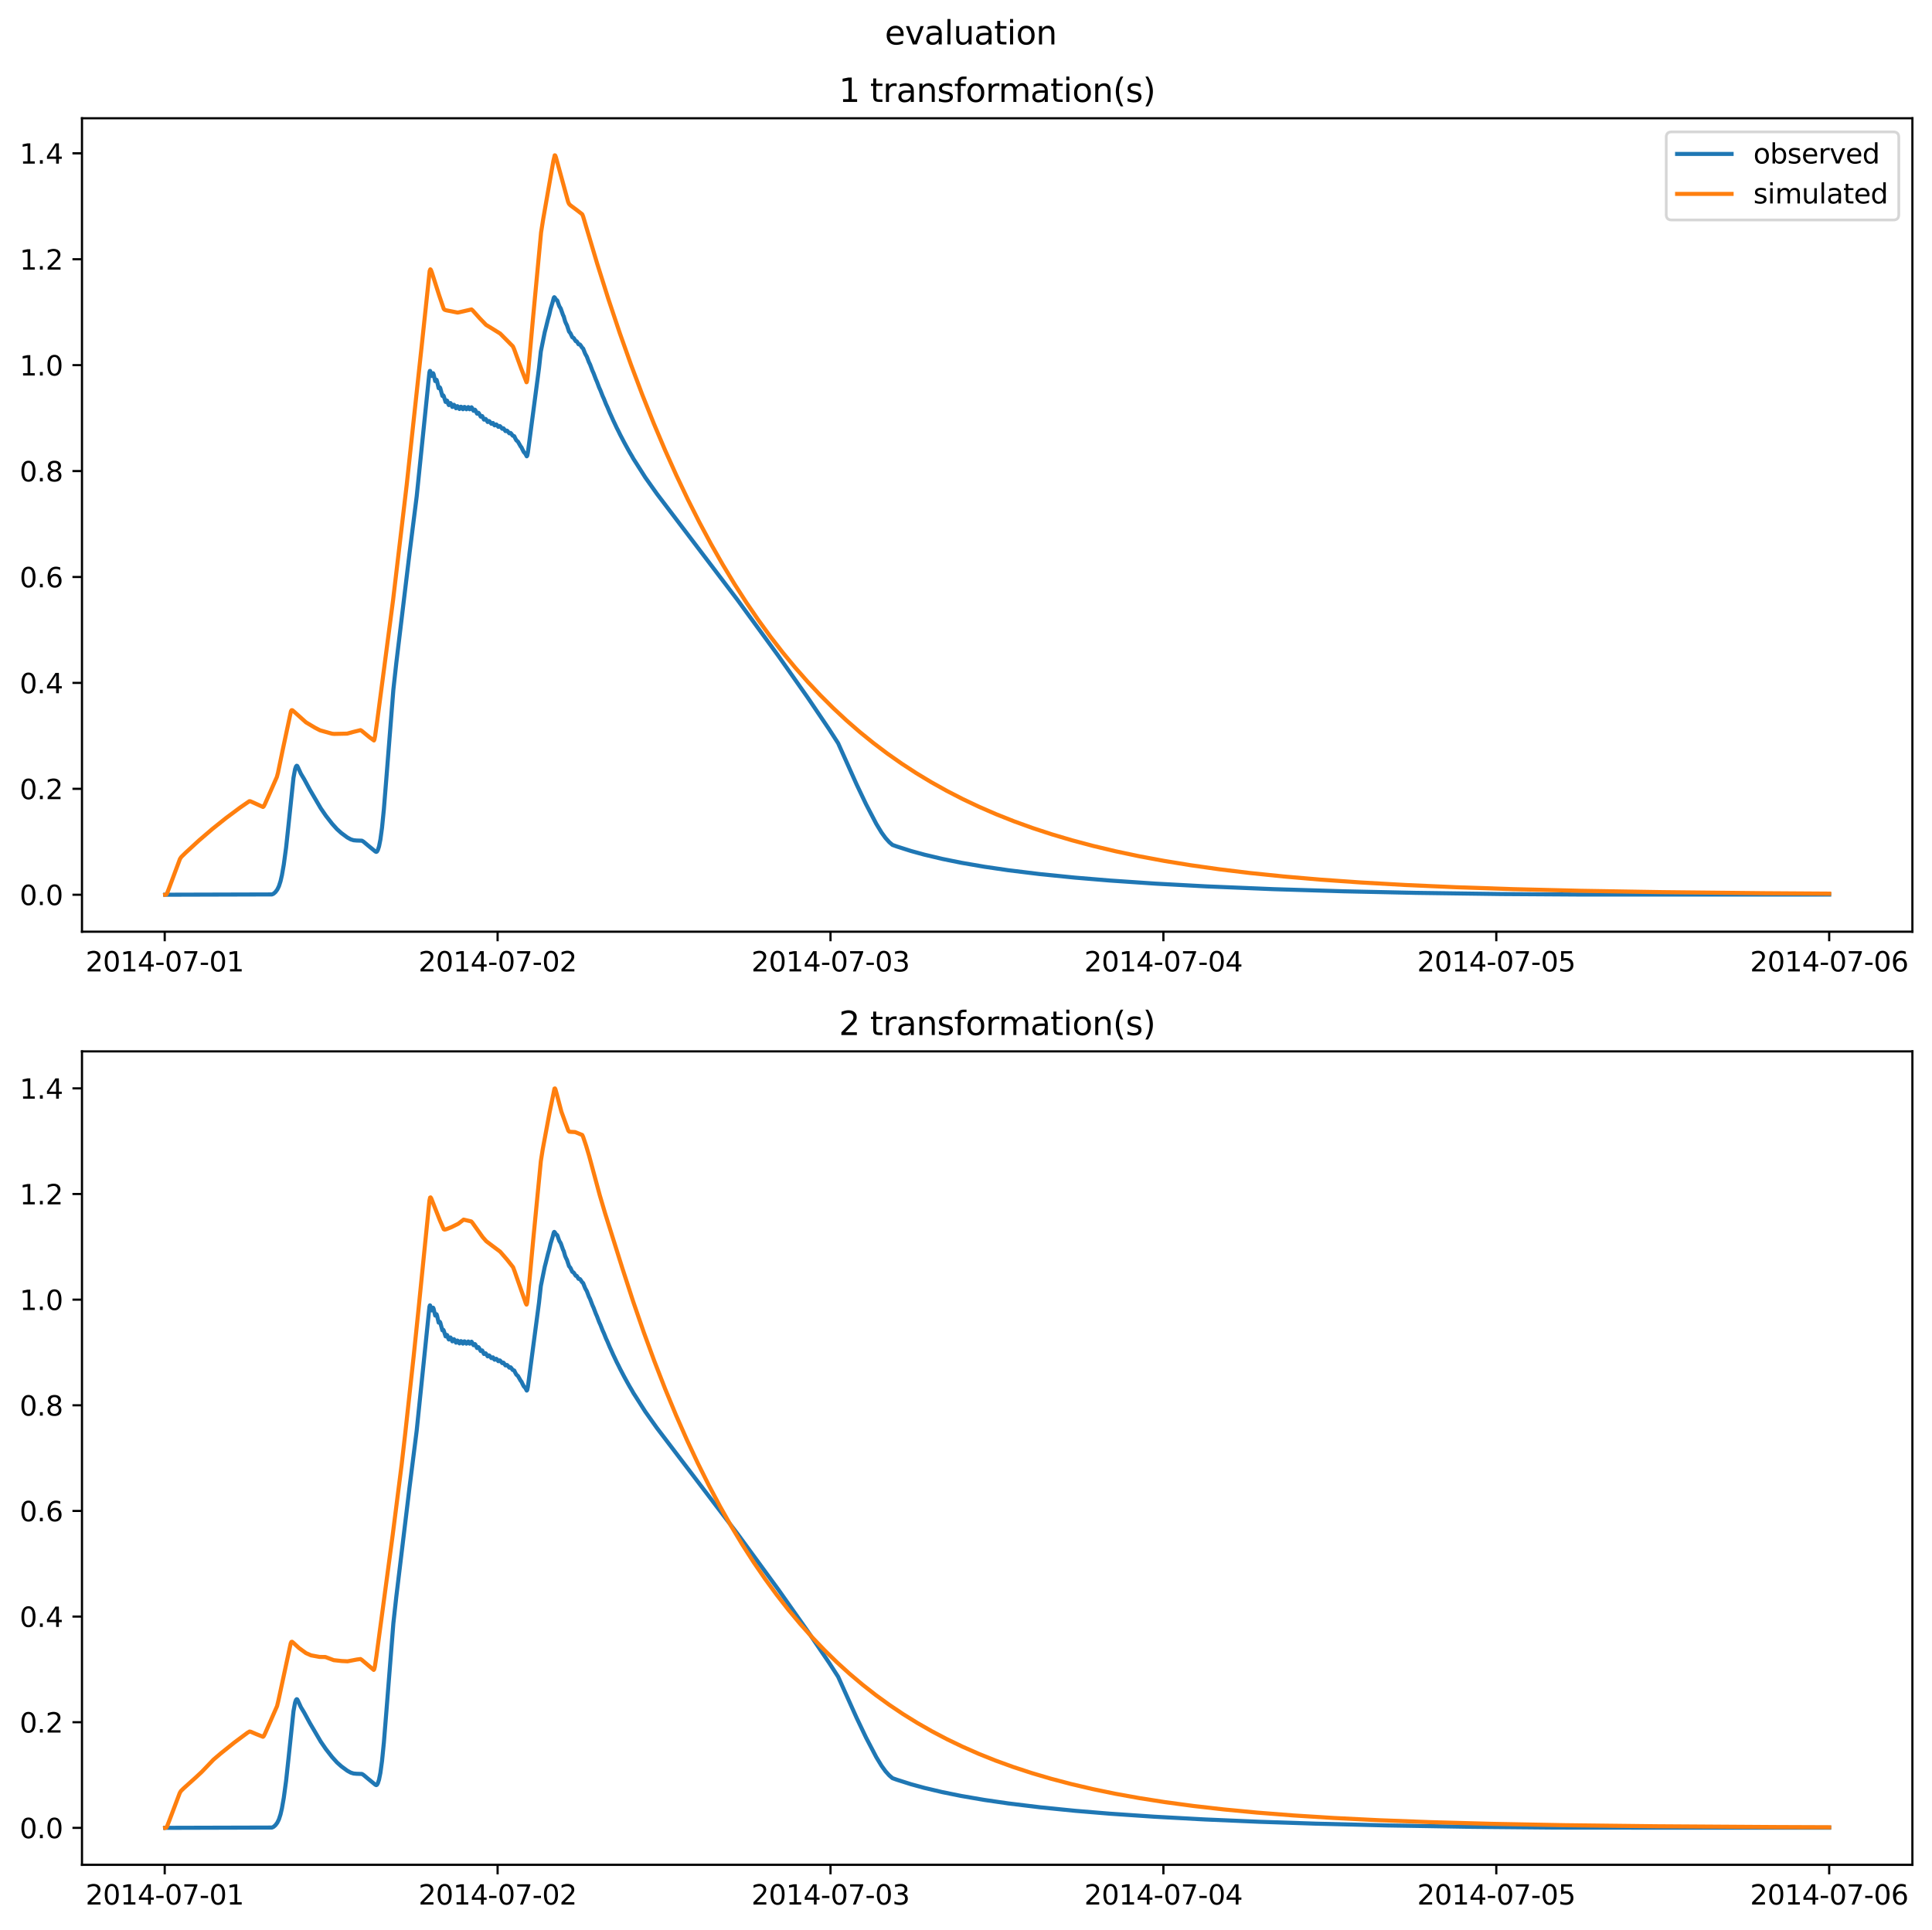 <?xml version="1.0" encoding="utf-8" standalone="no"?>
<!DOCTYPE svg PUBLIC "-//W3C//DTD SVG 1.1//EN"
  "http://www.w3.org/Graphics/SVG/1.1/DTD/svg11.dtd">
<svg xmlns:xlink="http://www.w3.org/1999/xlink" width="709.427pt" height="708.798pt" viewBox="0 0 709.427 708.798" xmlns="http://www.w3.org/2000/svg" version="1.1">
 <defs>
  <style type="text/css">*{stroke-linejoin: round; stroke-linecap: butt}</style>
 </defs>
 <g id="figure_1">
  <g id="patch_1">
   <path d="M 0 708.798 
L 709.427 708.798 
L 709.427 0 
L 0 0 
z
" style="fill: #ffffff"/>
  </g>
  <g id="axes_1">
   <g id="patch_2">
    <path d="M 30.103 342.2 
L 702.227 342.2 
L 702.227 43.44 
L 30.103 43.44 
z
" style="fill: #ffffff"/>
   </g>
   <g id="matplotlib.axis_1">
    <g id="xtick_1">
     <g id="line2d_1">
      <defs>
       <path id="m9b5d224976" d="M 0 0 
L 0 3.5 
" style="stroke: #000000; stroke-width: 0.8"/>
      </defs>
      <g>
       <use xlink:href="#m9b5d224976" x="60.484" y="342.2" style="stroke: #000000; stroke-width: 0.8"/>
      </g>
     </g>
     <g id="text_1">
      <!-- 2014-07-01 -->
      <g transform="translate(31.427 356.798) scale(0.1 -0.1)">
       <defs>
        <path id="DejaVuSans-32" d="M 1228 531 
L 3431 531 
L 3431 0 
L 469 0 
L 469 531 
Q 828 903 1448 1529 
Q 2069 2156 2228 2338 
Q 2531 2678 2651 2914 
Q 2772 3150 2772 3378 
Q 2772 3750 2511 3984 
Q 2250 4219 1831 4219 
Q 1534 4219 1204 4116 
Q 875 4013 500 3803 
L 500 4441 
Q 881 4594 1212 4672 
Q 1544 4750 1819 4750 
Q 2544 4750 2975 4387 
Q 3406 4025 3406 3419 
Q 3406 3131 3298 2873 
Q 3191 2616 2906 2266 
Q 2828 2175 2409 1742 
Q 1991 1309 1228 531 
z
" transform="scale(0.016)"/>
        <path id="DejaVuSans-30" d="M 2034 4250 
Q 1547 4250 1301 3770 
Q 1056 3291 1056 2328 
Q 1056 1369 1301 889 
Q 1547 409 2034 409 
Q 2525 409 2770 889 
Q 3016 1369 3016 2328 
Q 3016 3291 2770 3770 
Q 2525 4250 2034 4250 
z
M 2034 4750 
Q 2819 4750 3233 4129 
Q 3647 3509 3647 2328 
Q 3647 1150 3233 529 
Q 2819 -91 2034 -91 
Q 1250 -91 836 529 
Q 422 1150 422 2328 
Q 422 3509 836 4129 
Q 1250 4750 2034 4750 
z
" transform="scale(0.016)"/>
        <path id="DejaVuSans-31" d="M 794 531 
L 1825 531 
L 1825 4091 
L 703 3866 
L 703 4441 
L 1819 4666 
L 2450 4666 
L 2450 531 
L 3481 531 
L 3481 0 
L 794 0 
L 794 531 
z
" transform="scale(0.016)"/>
        <path id="DejaVuSans-34" d="M 2419 4116 
L 825 1625 
L 2419 1625 
L 2419 4116 
z
M 2253 4666 
L 3047 4666 
L 3047 1625 
L 3713 1625 
L 3713 1100 
L 3047 1100 
L 3047 0 
L 2419 0 
L 2419 1100 
L 313 1100 
L 313 1709 
L 2253 4666 
z
" transform="scale(0.016)"/>
        <path id="DejaVuSans-2d" d="M 313 2009 
L 1997 2009 
L 1997 1497 
L 313 1497 
L 313 2009 
z
" transform="scale(0.016)"/>
        <path id="DejaVuSans-37" d="M 525 4666 
L 3525 4666 
L 3525 4397 
L 1831 0 
L 1172 0 
L 2766 4134 
L 525 4134 
L 525 4666 
z
" transform="scale(0.016)"/>
       </defs>
       <use xlink:href="#DejaVuSans-32"/>
       <use xlink:href="#DejaVuSans-30" x="63.623"/>
       <use xlink:href="#DejaVuSans-31" x="127.246"/>
       <use xlink:href="#DejaVuSans-34" x="190.869"/>
       <use xlink:href="#DejaVuSans-2d" x="254.492"/>
       <use xlink:href="#DejaVuSans-30" x="290.576"/>
       <use xlink:href="#DejaVuSans-37" x="354.199"/>
       <use xlink:href="#DejaVuSans-2d" x="417.822"/>
       <use xlink:href="#DejaVuSans-30" x="453.906"/>
       <use xlink:href="#DejaVuSans-31" x="517.529"/>
      </g>
     </g>
    </g>
    <g id="xtick_2">
     <g id="line2d_2">
      <g>
       <use xlink:href="#m9b5d224976" x="182.723" y="342.2" style="stroke: #000000; stroke-width: 0.8"/>
      </g>
     </g>
     <g id="text_2">
      <!-- 2014-07-02 -->
      <g transform="translate(153.665 356.798) scale(0.1 -0.1)">
       <use xlink:href="#DejaVuSans-32"/>
       <use xlink:href="#DejaVuSans-30" x="63.623"/>
       <use xlink:href="#DejaVuSans-31" x="127.246"/>
       <use xlink:href="#DejaVuSans-34" x="190.869"/>
       <use xlink:href="#DejaVuSans-2d" x="254.492"/>
       <use xlink:href="#DejaVuSans-30" x="290.576"/>
       <use xlink:href="#DejaVuSans-37" x="354.199"/>
       <use xlink:href="#DejaVuSans-2d" x="417.822"/>
       <use xlink:href="#DejaVuSans-30" x="453.906"/>
       <use xlink:href="#DejaVuSans-32" x="517.529"/>
      </g>
     </g>
    </g>
    <g id="xtick_3">
     <g id="line2d_3">
      <g>
       <use xlink:href="#m9b5d224976" x="304.961" y="342.2" style="stroke: #000000; stroke-width: 0.8"/>
      </g>
     </g>
     <g id="text_3">
      <!-- 2014-07-03 -->
      <g transform="translate(275.903 356.798) scale(0.1 -0.1)">
       <defs>
        <path id="DejaVuSans-33" d="M 2597 2516 
Q 3050 2419 3304 2112 
Q 3559 1806 3559 1356 
Q 3559 666 3084 287 
Q 2609 -91 1734 -91 
Q 1441 -91 1130 -33 
Q 819 25 488 141 
L 488 750 
Q 750 597 1062 519 
Q 1375 441 1716 441 
Q 2309 441 2620 675 
Q 2931 909 2931 1356 
Q 2931 1769 2642 2001 
Q 2353 2234 1838 2234 
L 1294 2234 
L 1294 2753 
L 1863 2753 
Q 2328 2753 2575 2939 
Q 2822 3125 2822 3475 
Q 2822 3834 2567 4026 
Q 2313 4219 1838 4219 
Q 1578 4219 1281 4162 
Q 984 4106 628 3988 
L 628 4550 
Q 988 4650 1302 4700 
Q 1616 4750 1894 4750 
Q 2613 4750 3031 4423 
Q 3450 4097 3450 3541 
Q 3450 3153 3228 2886 
Q 3006 2619 2597 2516 
z
" transform="scale(0.016)"/>
       </defs>
       <use xlink:href="#DejaVuSans-32"/>
       <use xlink:href="#DejaVuSans-30" x="63.623"/>
       <use xlink:href="#DejaVuSans-31" x="127.246"/>
       <use xlink:href="#DejaVuSans-34" x="190.869"/>
       <use xlink:href="#DejaVuSans-2d" x="254.492"/>
       <use xlink:href="#DejaVuSans-30" x="290.576"/>
       <use xlink:href="#DejaVuSans-37" x="354.199"/>
       <use xlink:href="#DejaVuSans-2d" x="417.822"/>
       <use xlink:href="#DejaVuSans-30" x="453.906"/>
       <use xlink:href="#DejaVuSans-33" x="517.529"/>
      </g>
     </g>
    </g>
    <g id="xtick_4">
     <g id="line2d_4">
      <g>
       <use xlink:href="#m9b5d224976" x="427.199" y="342.2" style="stroke: #000000; stroke-width: 0.8"/>
      </g>
     </g>
     <g id="text_4">
      <!-- 2014-07-04 -->
      <g transform="translate(398.141 356.798) scale(0.1 -0.1)">
       <use xlink:href="#DejaVuSans-32"/>
       <use xlink:href="#DejaVuSans-30" x="63.623"/>
       <use xlink:href="#DejaVuSans-31" x="127.246"/>
       <use xlink:href="#DejaVuSans-34" x="190.869"/>
       <use xlink:href="#DejaVuSans-2d" x="254.492"/>
       <use xlink:href="#DejaVuSans-30" x="290.576"/>
       <use xlink:href="#DejaVuSans-37" x="354.199"/>
       <use xlink:href="#DejaVuSans-2d" x="417.822"/>
       <use xlink:href="#DejaVuSans-30" x="453.906"/>
       <use xlink:href="#DejaVuSans-34" x="517.529"/>
      </g>
     </g>
    </g>
    <g id="xtick_5">
     <g id="line2d_5">
      <g>
       <use xlink:href="#m9b5d224976" x="549.437" y="342.2" style="stroke: #000000; stroke-width: 0.8"/>
      </g>
     </g>
     <g id="text_5">
      <!-- 2014-07-05 -->
      <g transform="translate(520.38 356.798) scale(0.1 -0.1)">
       <defs>
        <path id="DejaVuSans-35" d="M 691 4666 
L 3169 4666 
L 3169 4134 
L 1269 4134 
L 1269 2991 
Q 1406 3038 1543 3061 
Q 1681 3084 1819 3084 
Q 2600 3084 3056 2656 
Q 3513 2228 3513 1497 
Q 3513 744 3044 326 
Q 2575 -91 1722 -91 
Q 1428 -91 1123 -41 
Q 819 9 494 109 
L 494 744 
Q 775 591 1075 516 
Q 1375 441 1709 441 
Q 2250 441 2565 725 
Q 2881 1009 2881 1497 
Q 2881 1984 2565 2268 
Q 2250 2553 1709 2553 
Q 1456 2553 1204 2497 
Q 953 2441 691 2322 
L 691 4666 
z
" transform="scale(0.016)"/>
       </defs>
       <use xlink:href="#DejaVuSans-32"/>
       <use xlink:href="#DejaVuSans-30" x="63.623"/>
       <use xlink:href="#DejaVuSans-31" x="127.246"/>
       <use xlink:href="#DejaVuSans-34" x="190.869"/>
       <use xlink:href="#DejaVuSans-2d" x="254.492"/>
       <use xlink:href="#DejaVuSans-30" x="290.576"/>
       <use xlink:href="#DejaVuSans-37" x="354.199"/>
       <use xlink:href="#DejaVuSans-2d" x="417.822"/>
       <use xlink:href="#DejaVuSans-30" x="453.906"/>
       <use xlink:href="#DejaVuSans-35" x="517.529"/>
      </g>
     </g>
    </g>
    <g id="xtick_6">
     <g id="line2d_6">
      <g>
       <use xlink:href="#m9b5d224976" x="671.676" y="342.2" style="stroke: #000000; stroke-width: 0.8"/>
      </g>
     </g>
     <g id="text_6">
      <!-- 2014-07-06 -->
      <g transform="translate(642.618 356.798) scale(0.1 -0.1)">
       <defs>
        <path id="DejaVuSans-36" d="M 2113 2584 
Q 1688 2584 1439 2293 
Q 1191 2003 1191 1497 
Q 1191 994 1439 701 
Q 1688 409 2113 409 
Q 2538 409 2786 701 
Q 3034 994 3034 1497 
Q 3034 2003 2786 2293 
Q 2538 2584 2113 2584 
z
M 3366 4563 
L 3366 3988 
Q 3128 4100 2886 4159 
Q 2644 4219 2406 4219 
Q 1781 4219 1451 3797 
Q 1122 3375 1075 2522 
Q 1259 2794 1537 2939 
Q 1816 3084 2150 3084 
Q 2853 3084 3261 2657 
Q 3669 2231 3669 1497 
Q 3669 778 3244 343 
Q 2819 -91 2113 -91 
Q 1303 -91 875 529 
Q 447 1150 447 2328 
Q 447 3434 972 4092 
Q 1497 4750 2381 4750 
Q 2619 4750 2861 4703 
Q 3103 4656 3366 4563 
z
" transform="scale(0.016)"/>
       </defs>
       <use xlink:href="#DejaVuSans-32"/>
       <use xlink:href="#DejaVuSans-30" x="63.623"/>
       <use xlink:href="#DejaVuSans-31" x="127.246"/>
       <use xlink:href="#DejaVuSans-34" x="190.869"/>
       <use xlink:href="#DejaVuSans-2d" x="254.492"/>
       <use xlink:href="#DejaVuSans-30" x="290.576"/>
       <use xlink:href="#DejaVuSans-37" x="354.199"/>
       <use xlink:href="#DejaVuSans-2d" x="417.822"/>
       <use xlink:href="#DejaVuSans-30" x="453.906"/>
       <use xlink:href="#DejaVuSans-36" x="517.529"/>
      </g>
     </g>
    </g>
   </g>
   <g id="matplotlib.axis_2">
    <g id="ytick_1">
     <g id="line2d_7">
      <defs>
       <path id="m5b58b77d1a" d="M 0 0 
L -3.5 0 
" style="stroke: #000000; stroke-width: 0.8"/>
      </defs>
      <g>
       <use xlink:href="#m5b58b77d1a" x="30.103" y="328.62" style="stroke: #000000; stroke-width: 0.8"/>
      </g>
     </g>
     <g id="text_7">
      <!-- 0.0 -->
      <g transform="translate(7.2 332.419) scale(0.1 -0.1)">
       <defs>
        <path id="DejaVuSans-2e" d="M 684 794 
L 1344 794 
L 1344 0 
L 684 0 
L 684 794 
z
" transform="scale(0.016)"/>
       </defs>
       <use xlink:href="#DejaVuSans-30"/>
       <use xlink:href="#DejaVuSans-2e" x="63.623"/>
       <use xlink:href="#DejaVuSans-30" x="95.41"/>
      </g>
     </g>
    </g>
    <g id="ytick_2">
     <g id="line2d_8">
      <g>
       <use xlink:href="#m5b58b77d1a" x="30.103" y="289.719" style="stroke: #000000; stroke-width: 0.8"/>
      </g>
     </g>
     <g id="text_8">
      <!-- 0.2 -->
      <g transform="translate(7.2 293.518) scale(0.1 -0.1)">
       <use xlink:href="#DejaVuSans-30"/>
       <use xlink:href="#DejaVuSans-2e" x="63.623"/>
       <use xlink:href="#DejaVuSans-32" x="95.41"/>
      </g>
     </g>
    </g>
    <g id="ytick_3">
     <g id="line2d_9">
      <g>
       <use xlink:href="#m5b58b77d1a" x="30.103" y="250.817" style="stroke: #000000; stroke-width: 0.8"/>
      </g>
     </g>
     <g id="text_9">
      <!-- 0.4 -->
      <g transform="translate(7.2 254.616) scale(0.1 -0.1)">
       <use xlink:href="#DejaVuSans-30"/>
       <use xlink:href="#DejaVuSans-2e" x="63.623"/>
       <use xlink:href="#DejaVuSans-34" x="95.41"/>
      </g>
     </g>
    </g>
    <g id="ytick_4">
     <g id="line2d_10">
      <g>
       <use xlink:href="#m5b58b77d1a" x="30.103" y="211.916" style="stroke: #000000; stroke-width: 0.8"/>
      </g>
     </g>
     <g id="text_10">
      <!-- 0.6 -->
      <g transform="translate(7.2 215.715) scale(0.1 -0.1)">
       <use xlink:href="#DejaVuSans-30"/>
       <use xlink:href="#DejaVuSans-2e" x="63.623"/>
       <use xlink:href="#DejaVuSans-36" x="95.41"/>
      </g>
     </g>
    </g>
    <g id="ytick_5">
     <g id="line2d_11">
      <g>
       <use xlink:href="#m5b58b77d1a" x="30.103" y="173.014" style="stroke: #000000; stroke-width: 0.8"/>
      </g>
     </g>
     <g id="text_11">
      <!-- 0.8 -->
      <g transform="translate(7.2 176.813) scale(0.1 -0.1)">
       <defs>
        <path id="DejaVuSans-38" d="M 2034 2216 
Q 1584 2216 1326 1975 
Q 1069 1734 1069 1313 
Q 1069 891 1326 650 
Q 1584 409 2034 409 
Q 2484 409 2743 651 
Q 3003 894 3003 1313 
Q 3003 1734 2745 1975 
Q 2488 2216 2034 2216 
z
M 1403 2484 
Q 997 2584 770 2862 
Q 544 3141 544 3541 
Q 544 4100 942 4425 
Q 1341 4750 2034 4750 
Q 2731 4750 3128 4425 
Q 3525 4100 3525 3541 
Q 3525 3141 3298 2862 
Q 3072 2584 2669 2484 
Q 3125 2378 3379 2068 
Q 3634 1759 3634 1313 
Q 3634 634 3220 271 
Q 2806 -91 2034 -91 
Q 1263 -91 848 271 
Q 434 634 434 1313 
Q 434 1759 690 2068 
Q 947 2378 1403 2484 
z
M 1172 3481 
Q 1172 3119 1398 2916 
Q 1625 2713 2034 2713 
Q 2441 2713 2670 2916 
Q 2900 3119 2900 3481 
Q 2900 3844 2670 4047 
Q 2441 4250 2034 4250 
Q 1625 4250 1398 4047 
Q 1172 3844 1172 3481 
z
" transform="scale(0.016)"/>
       </defs>
       <use xlink:href="#DejaVuSans-30"/>
       <use xlink:href="#DejaVuSans-2e" x="63.623"/>
       <use xlink:href="#DejaVuSans-38" x="95.41"/>
      </g>
     </g>
    </g>
    <g id="ytick_6">
     <g id="line2d_12">
      <g>
       <use xlink:href="#m5b58b77d1a" x="30.103" y="134.113" style="stroke: #000000; stroke-width: 0.8"/>
      </g>
     </g>
     <g id="text_12">
      <!-- 1.0 -->
      <g transform="translate(7.2 137.912) scale(0.1 -0.1)">
       <use xlink:href="#DejaVuSans-31"/>
       <use xlink:href="#DejaVuSans-2e" x="63.623"/>
       <use xlink:href="#DejaVuSans-30" x="95.41"/>
      </g>
     </g>
    </g>
    <g id="ytick_7">
     <g id="line2d_13">
      <g>
       <use xlink:href="#m5b58b77d1a" x="30.103" y="95.211" style="stroke: #000000; stroke-width: 0.8"/>
      </g>
     </g>
     <g id="text_13">
      <!-- 1.2 -->
      <g transform="translate(7.2 99.01) scale(0.1 -0.1)">
       <use xlink:href="#DejaVuSans-31"/>
       <use xlink:href="#DejaVuSans-2e" x="63.623"/>
       <use xlink:href="#DejaVuSans-32" x="95.41"/>
      </g>
     </g>
    </g>
    <g id="ytick_8">
     <g id="line2d_14">
      <g>
       <use xlink:href="#m5b58b77d1a" x="30.103" y="56.31" style="stroke: #000000; stroke-width: 0.8"/>
      </g>
     </g>
     <g id="text_14">
      <!-- 1.4 -->
      <g transform="translate(7.2 60.109) scale(0.1 -0.1)">
       <use xlink:href="#DejaVuSans-31"/>
       <use xlink:href="#DejaVuSans-2e" x="63.623"/>
       <use xlink:href="#DejaVuSans-34" x="95.41"/>
      </g>
     </g>
    </g>
   </g>
   <g id="line2d_15">
    <path d="M 60.654 328.62 
L 99.872 328.511 
L 100.467 328.227 
L 101.146 327.627 
L 101.825 326.716 
L 102.419 325.495 
L 103.013 323.651 
L 103.522 321.458 
L 104.202 317.579 
L 105.05 311.334 
L 105.984 302.65 
L 107.767 285.662 
L 108.361 282.47 
L 108.701 281.508 
L 108.955 281.246 
L 109.125 281.314 
L 109.38 281.752 
L 110.483 284.168 
L 111.672 286.143 
L 113.794 290.058 
L 117.784 296.871 
L 119.651 299.602 
L 121.943 302.539 
L 123.726 304.522 
L 125.339 305.968 
L 127.546 307.597 
L 128.819 308.292 
L 129.838 308.609 
L 130.941 308.709 
L 132.894 308.773 
L 133.488 309.14 
L 135.101 310.503 
L 137.817 312.734 
L 138.157 312.885 
L 138.411 312.762 
L 138.751 312.182 
L 139.175 310.883 
L 139.685 308.357 
L 140.279 303.998 
L 140.958 297.227 
L 141.892 285.62 
L 144.438 253.359 
L 145.542 243.34 
L 150.38 203.19 
L 153.012 182.312 
L 157.681 136.787 
L 157.851 136.236 
L 157.935 136.24 
L 158.105 136.736 
L 158.445 138.006 
L 158.53 138.063 
L 158.699 137.798 
L 159.039 137.086 
L 159.209 137.439 
L 159.803 139.962 
L 159.973 139.822 
L 160.227 139.462 
L 160.312 139.51 
L 160.482 140.019 
L 161.076 142.572 
L 161.246 142.488 
L 161.501 142.274 
L 161.671 142.592 
L 162.435 145.404 
L 162.774 145.217 
L 162.944 145.514 
L 163.623 147.635 
L 163.793 147.439 
L 164.047 147.086 
L 164.217 147.209 
L 164.557 148.283 
L 164.811 148.783 
L 164.981 148.668 
L 165.406 148.039 
L 165.575 148.261 
L 166.085 149.461 
L 166.254 149.339 
L 166.679 148.669 
L 166.849 148.842 
L 167.443 149.951 
L 167.698 149.54 
L 167.952 149.182 
L 168.122 149.294 
L 168.716 150.224 
L 168.971 149.794 
L 169.226 149.385 
L 169.395 149.442 
L 169.99 150.301 
L 170.244 149.896 
L 170.499 149.471 
L 170.669 149.495 
L 171.263 150.323 
L 171.348 150.25 
L 171.942 149.522 
L 172.197 149.939 
L 172.451 150.319 
L 172.621 150.271 
L 173.13 149.589 
L 173.3 149.786 
L 173.894 150.89 
L 174.149 150.637 
L 174.404 150.482 
L 174.573 150.698 
L 175.168 151.923 
L 175.337 151.837 
L 175.677 151.604 
L 175.847 151.793 
L 176.526 153.033 
L 177.035 152.804 
L 177.205 153.063 
L 177.714 154.117 
L 177.884 154.111 
L 178.309 153.872 
L 178.478 154.056 
L 179.073 154.997 
L 179.327 154.815 
L 179.582 154.651 
L 179.752 154.768 
L 180.431 155.643 
L 181.025 155.364 
L 181.364 155.929 
L 181.619 156.227 
L 181.789 156.193 
L 182.213 155.884 
L 182.383 155.993 
L 182.977 156.769 
L 183.232 156.625 
L 183.487 156.476 
L 183.656 156.573 
L 184.42 157.482 
L 184.845 157.304 
L 185.1 157.596 
L 185.609 158.332 
L 185.864 158.254 
L 186.118 158.156 
L 186.288 158.263 
L 187.052 159.161 
L 187.476 159.013 
L 187.731 159.269 
L 188.24 159.987 
L 188.835 160.219 
L 189.174 160.937 
L 189.599 161.716 
L 190.193 162.223 
L 191.211 164.007 
L 191.466 164.274 
L 191.806 165.007 
L 192.315 166.001 
L 192.909 166.648 
L 193.419 167.597 
L 193.588 167.411 
L 193.843 166.165 
L 197.918 135.236 
L 198.597 129.072 
L 200.04 121.946 
L 200.379 120.662 
L 201.228 117.205 
L 201.653 115.702 
L 202.162 113.506 
L 202.926 111.01 
L 203.35 109.388 
L 203.52 109.162 
L 203.69 109.284 
L 204.284 110.188 
L 204.539 110.283 
L 204.709 110.567 
L 204.963 111.337 
L 205.388 112.496 
L 205.897 113.31 
L 206.746 115.734 
L 207.001 116.212 
L 207.51 118.022 
L 207.849 118.819 
L 208.189 119.471 
L 208.953 121.787 
L 209.462 122.398 
L 210.141 123.848 
L 210.651 124.137 
L 211.415 125.308 
L 211.754 125.361 
L 212.009 125.722 
L 212.433 126.441 
L 212.688 126.502 
L 212.943 126.525 
L 213.197 126.835 
L 213.707 127.632 
L 214.131 128.019 
L 214.471 128.888 
L 214.895 129.942 
L 215.489 130.994 
L 216.253 133.024 
L 216.678 133.867 
L 217.527 136.138 
L 217.951 137.064 
L 218.8 139.302 
L 219.224 140.263 
L 219.988 142.297 
L 220.498 143.419 
L 221.262 145.399 
L 221.771 146.511 
L 222.535 148.439 
L 223.044 149.527 
L 223.893 151.556 
L 224.403 152.657 
L 225.167 154.386 
L 225.761 155.628 
L 226.44 157.088 
L 227.034 158.244 
L 227.798 159.801 
L 228.392 160.929 
L 229.156 162.391 
L 229.75 163.486 
L 230.514 164.873 
L 231.194 166.091 
L 231.958 167.371 
L 232.637 168.576 
L 233.486 169.896 
L 236.966 175.379 
L 241.21 181.364 
L 270.836 220.377 
L 285.776 240.838 
L 296.472 256.046 
L 304.452 267.839 
L 307.762 272.976 
L 314.553 288.123 
L 318.034 295.431 
L 321.769 302.586 
L 323.721 305.801 
L 325.164 307.785 
L 326.522 309.296 
L 327.711 310.323 
L 329.324 310.903 
L 334.502 312.554 
L 339.425 313.903 
L 346.047 315.472 
L 352.922 316.866 
L 361.411 318.332 
L 370.324 319.634 
L 381.954 321.056 
L 394.687 322.336 
L 407.59 323.409 
L 424.313 324.545 
L 442.903 325.55 
L 467.691 326.576 
L 493.242 327.353 
L 519.727 327.928 
L 551.22 328.369 
L 579.148 328.549 
L 671.676 328.549 
L 671.676 328.549 
" clip-path="url(#p05b83c18a1)" style="fill: none; stroke: #1f77b4; stroke-width: 1.5; stroke-linecap: square"/>
   </g>
   <g id="line2d_16">
    <path d="M 60.654 328.62 
L 61.079 328.52 
L 61.333 328.127 
L 62.012 326.383 
L 66.087 315.469 
L 66.596 314.72 
L 68.209 313.146 
L 73.048 308.699 
L 77.971 304.475 
L 82.98 300.467 
L 88.158 296.61 
L 91.553 294.271 
L 91.893 294.28 
L 92.742 294.647 
L 96.562 296.381 
L 96.816 296.205 
L 97.241 295.411 
L 101.655 285.394 
L 102.079 283.826 
L 103.777 275.574 
L 106.833 261.236 
L 107.088 260.839 
L 107.342 260.86 
L 107.852 261.266 
L 112.351 265.301 
L 115.661 267.279 
L 117.529 268.242 
L 121.943 269.477 
L 122.707 269.552 
L 127.461 269.456 
L 129.668 268.841 
L 132.384 268.171 
L 132.809 268.415 
L 135.61 270.724 
L 137.308 271.964 
L 137.478 271.626 
L 137.732 270.385 
L 138.496 264.908 
L 144.353 220.258 
L 149.362 177.887 
L 154.88 126.736 
L 157.766 99.538 
L 158.02 98.921 
L 158.19 99.076 
L 158.53 99.925 
L 161.246 108.449 
L 162.944 113.441 
L 163.283 113.782 
L 163.878 113.971 
L 168.037 114.803 
L 168.801 114.655 
L 173.13 113.65 
L 173.555 113.993 
L 176.101 116.845 
L 178.478 119.321 
L 180.346 120.453 
L 183.656 122.508 
L 188.325 127.211 
L 188.75 128.138 
L 191.381 135.377 
L 193.334 140.399 
L 193.419 140.324 
L 193.588 139.618 
L 193.928 136.695 
L 195.71 116.968 
L 198.682 85.392 
L 199.446 80.52 
L 203.181 59.206 
L 203.69 57.045 
L 203.86 57.094 
L 204.114 57.696 
L 204.963 60.775 
L 208.613 74.127 
L 208.953 74.886 
L 209.462 75.414 
L 212.009 77.313 
L 213.792 78.698 
L 214.131 79.517 
L 215.235 83.253 
L 219.309 96.91 
L 223.384 109.807 
L 227.543 122.232 
L 231.703 133.952 
L 235.862 145.006 
L 240.022 155.433 
L 244.181 165.267 
L 248.341 174.543 
L 252.585 183.466 
L 256.83 191.872 
L 261.074 199.791 
L 265.403 207.396 
L 269.733 214.553 
L 274.062 221.286 
L 278.476 227.743 
L 282.89 233.811 
L 287.389 239.621 
L 291.973 245.174 
L 296.557 250.381 
L 301.226 255.35 
L 305.98 260.085 
L 310.818 264.591 
L 315.742 268.872 
L 320.75 272.933 
L 325.843 276.78 
L 331.106 280.477 
L 336.454 283.963 
L 341.972 287.295 
L 347.659 290.47 
L 353.517 293.485 
L 359.544 296.338 
L 365.825 299.066 
L 372.362 301.66 
L 379.153 304.115 
L 386.198 306.425 
L 393.584 308.613 
L 401.393 310.693 
L 409.627 312.652 
L 418.286 314.482 
L 427.454 316.191 
L 437.301 317.798 
L 447.827 319.286 
L 459.117 320.655 
L 471.426 321.921 
L 484.838 323.072 
L 499.608 324.112 
L 515.992 325.039 
L 534.497 325.859 
L 555.719 326.571 
L 580.506 327.174 
L 610.387 327.67 
L 647.822 328.059 
L 671.676 328.218 
L 671.676 328.218 
" clip-path="url(#p05b83c18a1)" style="fill: none; stroke: #ff7f0e; stroke-width: 1.5; stroke-linecap: square"/>
   </g>
   <g id="patch_3">
    <path d="M 30.103 342.2 
L 30.103 43.44 
" style="fill: none; stroke: #000000; stroke-width: 0.8; stroke-linejoin: miter; stroke-linecap: square"/>
   </g>
   <g id="patch_4">
    <path d="M 702.227 342.2 
L 702.227 43.44 
" style="fill: none; stroke: #000000; stroke-width: 0.8; stroke-linejoin: miter; stroke-linecap: square"/>
   </g>
   <g id="patch_5">
    <path d="M 30.103 342.2 
L 702.227 342.2 
" style="fill: none; stroke: #000000; stroke-width: 0.8; stroke-linejoin: miter; stroke-linecap: square"/>
   </g>
   <g id="patch_6">
    <path d="M 30.103 43.44 
L 702.227 43.44 
" style="fill: none; stroke: #000000; stroke-width: 0.8; stroke-linejoin: miter; stroke-linecap: square"/>
   </g>
   <g id="text_15">
    <!-- 1 transformation(s) -->
    <g transform="translate(308.05 37.44) scale(0.12 -0.12)">
     <defs>
      <path id="DejaVuSans-20" transform="scale(0.016)"/>
      <path id="DejaVuSans-74" d="M 1172 4494 
L 1172 3500 
L 2356 3500 
L 2356 3053 
L 1172 3053 
L 1172 1153 
Q 1172 725 1289 603 
Q 1406 481 1766 481 
L 2356 481 
L 2356 0 
L 1766 0 
Q 1100 0 847 248 
Q 594 497 594 1153 
L 594 3053 
L 172 3053 
L 172 3500 
L 594 3500 
L 594 4494 
L 1172 4494 
z
" transform="scale(0.016)"/>
      <path id="DejaVuSans-72" d="M 2631 2963 
Q 2534 3019 2420 3045 
Q 2306 3072 2169 3072 
Q 1681 3072 1420 2755 
Q 1159 2438 1159 1844 
L 1159 0 
L 581 0 
L 581 3500 
L 1159 3500 
L 1159 2956 
Q 1341 3275 1631 3429 
Q 1922 3584 2338 3584 
Q 2397 3584 2469 3576 
Q 2541 3569 2628 3553 
L 2631 2963 
z
" transform="scale(0.016)"/>
      <path id="DejaVuSans-61" d="M 2194 1759 
Q 1497 1759 1228 1600 
Q 959 1441 959 1056 
Q 959 750 1161 570 
Q 1363 391 1709 391 
Q 2188 391 2477 730 
Q 2766 1069 2766 1631 
L 2766 1759 
L 2194 1759 
z
M 3341 1997 
L 3341 0 
L 2766 0 
L 2766 531 
Q 2569 213 2275 61 
Q 1981 -91 1556 -91 
Q 1019 -91 701 211 
Q 384 513 384 1019 
Q 384 1609 779 1909 
Q 1175 2209 1959 2209 
L 2766 2209 
L 2766 2266 
Q 2766 2663 2505 2880 
Q 2244 3097 1772 3097 
Q 1472 3097 1187 3025 
Q 903 2953 641 2809 
L 641 3341 
Q 956 3463 1253 3523 
Q 1550 3584 1831 3584 
Q 2591 3584 2966 3190 
Q 3341 2797 3341 1997 
z
" transform="scale(0.016)"/>
      <path id="DejaVuSans-6e" d="M 3513 2113 
L 3513 0 
L 2938 0 
L 2938 2094 
Q 2938 2591 2744 2837 
Q 2550 3084 2163 3084 
Q 1697 3084 1428 2787 
Q 1159 2491 1159 1978 
L 1159 0 
L 581 0 
L 581 3500 
L 1159 3500 
L 1159 2956 
Q 1366 3272 1645 3428 
Q 1925 3584 2291 3584 
Q 2894 3584 3203 3211 
Q 3513 2838 3513 2113 
z
" transform="scale(0.016)"/>
      <path id="DejaVuSans-73" d="M 2834 3397 
L 2834 2853 
Q 2591 2978 2328 3040 
Q 2066 3103 1784 3103 
Q 1356 3103 1142 2972 
Q 928 2841 928 2578 
Q 928 2378 1081 2264 
Q 1234 2150 1697 2047 
L 1894 2003 
Q 2506 1872 2764 1633 
Q 3022 1394 3022 966 
Q 3022 478 2636 193 
Q 2250 -91 1575 -91 
Q 1294 -91 989 -36 
Q 684 19 347 128 
L 347 722 
Q 666 556 975 473 
Q 1284 391 1588 391 
Q 1994 391 2212 530 
Q 2431 669 2431 922 
Q 2431 1156 2273 1281 
Q 2116 1406 1581 1522 
L 1381 1569 
Q 847 1681 609 1914 
Q 372 2147 372 2553 
Q 372 3047 722 3315 
Q 1072 3584 1716 3584 
Q 2034 3584 2315 3537 
Q 2597 3491 2834 3397 
z
" transform="scale(0.016)"/>
      <path id="DejaVuSans-66" d="M 2375 4863 
L 2375 4384 
L 1825 4384 
Q 1516 4384 1395 4259 
Q 1275 4134 1275 3809 
L 1275 3500 
L 2222 3500 
L 2222 3053 
L 1275 3053 
L 1275 0 
L 697 0 
L 697 3053 
L 147 3053 
L 147 3500 
L 697 3500 
L 697 3744 
Q 697 4328 969 4595 
Q 1241 4863 1831 4863 
L 2375 4863 
z
" transform="scale(0.016)"/>
      <path id="DejaVuSans-6f" d="M 1959 3097 
Q 1497 3097 1228 2736 
Q 959 2375 959 1747 
Q 959 1119 1226 758 
Q 1494 397 1959 397 
Q 2419 397 2687 759 
Q 2956 1122 2956 1747 
Q 2956 2369 2687 2733 
Q 2419 3097 1959 3097 
z
M 1959 3584 
Q 2709 3584 3137 3096 
Q 3566 2609 3566 1747 
Q 3566 888 3137 398 
Q 2709 -91 1959 -91 
Q 1206 -91 779 398 
Q 353 888 353 1747 
Q 353 2609 779 3096 
Q 1206 3584 1959 3584 
z
" transform="scale(0.016)"/>
      <path id="DejaVuSans-6d" d="M 3328 2828 
Q 3544 3216 3844 3400 
Q 4144 3584 4550 3584 
Q 5097 3584 5394 3201 
Q 5691 2819 5691 2113 
L 5691 0 
L 5113 0 
L 5113 2094 
Q 5113 2597 4934 2840 
Q 4756 3084 4391 3084 
Q 3944 3084 3684 2787 
Q 3425 2491 3425 1978 
L 3425 0 
L 2847 0 
L 2847 2094 
Q 2847 2600 2669 2842 
Q 2491 3084 2119 3084 
Q 1678 3084 1418 2786 
Q 1159 2488 1159 1978 
L 1159 0 
L 581 0 
L 581 3500 
L 1159 3500 
L 1159 2956 
Q 1356 3278 1631 3431 
Q 1906 3584 2284 3584 
Q 2666 3584 2933 3390 
Q 3200 3197 3328 2828 
z
" transform="scale(0.016)"/>
      <path id="DejaVuSans-69" d="M 603 3500 
L 1178 3500 
L 1178 0 
L 603 0 
L 603 3500 
z
M 603 4863 
L 1178 4863 
L 1178 4134 
L 603 4134 
L 603 4863 
z
" transform="scale(0.016)"/>
      <path id="DejaVuSans-28" d="M 1984 4856 
Q 1566 4138 1362 3434 
Q 1159 2731 1159 2009 
Q 1159 1288 1364 580 
Q 1569 -128 1984 -844 
L 1484 -844 
Q 1016 -109 783 600 
Q 550 1309 550 2009 
Q 550 2706 781 3412 
Q 1013 4119 1484 4856 
L 1984 4856 
z
" transform="scale(0.016)"/>
      <path id="DejaVuSans-29" d="M 513 4856 
L 1013 4856 
Q 1481 4119 1714 3412 
Q 1947 2706 1947 2009 
Q 1947 1309 1714 600 
Q 1481 -109 1013 -844 
L 513 -844 
Q 928 -128 1133 580 
Q 1338 1288 1338 2009 
Q 1338 2731 1133 3434 
Q 928 4138 513 4856 
z
" transform="scale(0.016)"/>
     </defs>
     <use xlink:href="#DejaVuSans-31"/>
     <use xlink:href="#DejaVuSans-20" x="63.623"/>
     <use xlink:href="#DejaVuSans-74" x="95.41"/>
     <use xlink:href="#DejaVuSans-72" x="134.619"/>
     <use xlink:href="#DejaVuSans-61" x="175.732"/>
     <use xlink:href="#DejaVuSans-6e" x="237.012"/>
     <use xlink:href="#DejaVuSans-73" x="300.391"/>
     <use xlink:href="#DejaVuSans-66" x="352.49"/>
     <use xlink:href="#DejaVuSans-6f" x="387.695"/>
     <use xlink:href="#DejaVuSans-72" x="448.877"/>
     <use xlink:href="#DejaVuSans-6d" x="488.24"/>
     <use xlink:href="#DejaVuSans-61" x="585.652"/>
     <use xlink:href="#DejaVuSans-74" x="646.932"/>
     <use xlink:href="#DejaVuSans-69" x="686.141"/>
     <use xlink:href="#DejaVuSans-6f" x="713.924"/>
     <use xlink:href="#DejaVuSans-6e" x="775.105"/>
     <use xlink:href="#DejaVuSans-28" x="838.484"/>
     <use xlink:href="#DejaVuSans-73" x="877.498"/>
     <use xlink:href="#DejaVuSans-29" x="929.598"/>
    </g>
   </g>
   <g id="legend_1">
    <g id="patch_7">
     <path d="M 613.833 80.796 
L 695.227 80.796 
Q 697.227 80.796 697.227 78.796 
L 697.227 50.44 
Q 697.227 48.44 695.227 48.44 
L 613.833 48.44 
Q 611.833 48.44 611.833 50.44 
L 611.833 78.796 
Q 611.833 80.796 613.833 80.796 
z
" style="fill: #ffffff; opacity: 0.8; stroke: #cccccc; stroke-linejoin: miter"/>
    </g>
    <g id="line2d_17">
     <path d="M 615.833 56.538 
L 625.833 56.538 
L 635.833 56.538 
" style="fill: none; stroke: #1f77b4; stroke-width: 1.5; stroke-linecap: square"/>
    </g>
    <g id="text_16">
     <!-- observed -->
     <g transform="translate(643.833 60.038) scale(0.1 -0.1)">
      <defs>
       <path id="DejaVuSans-62" d="M 3116 1747 
Q 3116 2381 2855 2742 
Q 2594 3103 2138 3103 
Q 1681 3103 1420 2742 
Q 1159 2381 1159 1747 
Q 1159 1113 1420 752 
Q 1681 391 2138 391 
Q 2594 391 2855 752 
Q 3116 1113 3116 1747 
z
M 1159 2969 
Q 1341 3281 1617 3432 
Q 1894 3584 2278 3584 
Q 2916 3584 3314 3078 
Q 3713 2572 3713 1747 
Q 3713 922 3314 415 
Q 2916 -91 2278 -91 
Q 1894 -91 1617 61 
Q 1341 213 1159 525 
L 1159 0 
L 581 0 
L 581 4863 
L 1159 4863 
L 1159 2969 
z
" transform="scale(0.016)"/>
       <path id="DejaVuSans-65" d="M 3597 1894 
L 3597 1613 
L 953 1613 
Q 991 1019 1311 708 
Q 1631 397 2203 397 
Q 2534 397 2845 478 
Q 3156 559 3463 722 
L 3463 178 
Q 3153 47 2828 -22 
Q 2503 -91 2169 -91 
Q 1331 -91 842 396 
Q 353 884 353 1716 
Q 353 2575 817 3079 
Q 1281 3584 2069 3584 
Q 2775 3584 3186 3129 
Q 3597 2675 3597 1894 
z
M 3022 2063 
Q 3016 2534 2758 2815 
Q 2500 3097 2075 3097 
Q 1594 3097 1305 2825 
Q 1016 2553 972 2059 
L 3022 2063 
z
" transform="scale(0.016)"/>
       <path id="DejaVuSans-76" d="M 191 3500 
L 800 3500 
L 1894 563 
L 2988 3500 
L 3597 3500 
L 2284 0 
L 1503 0 
L 191 3500 
z
" transform="scale(0.016)"/>
       <path id="DejaVuSans-64" d="M 2906 2969 
L 2906 4863 
L 3481 4863 
L 3481 0 
L 2906 0 
L 2906 525 
Q 2725 213 2448 61 
Q 2172 -91 1784 -91 
Q 1150 -91 751 415 
Q 353 922 353 1747 
Q 353 2572 751 3078 
Q 1150 3584 1784 3584 
Q 2172 3584 2448 3432 
Q 2725 3281 2906 2969 
z
M 947 1747 
Q 947 1113 1208 752 
Q 1469 391 1925 391 
Q 2381 391 2643 752 
Q 2906 1113 2906 1747 
Q 2906 2381 2643 2742 
Q 2381 3103 1925 3103 
Q 1469 3103 1208 2742 
Q 947 2381 947 1747 
z
" transform="scale(0.016)"/>
      </defs>
      <use xlink:href="#DejaVuSans-6f"/>
      <use xlink:href="#DejaVuSans-62" x="61.182"/>
      <use xlink:href="#DejaVuSans-73" x="124.658"/>
      <use xlink:href="#DejaVuSans-65" x="176.758"/>
      <use xlink:href="#DejaVuSans-72" x="238.281"/>
      <use xlink:href="#DejaVuSans-76" x="279.395"/>
      <use xlink:href="#DejaVuSans-65" x="338.574"/>
      <use xlink:href="#DejaVuSans-64" x="400.098"/>
     </g>
    </g>
    <g id="line2d_18">
     <path d="M 615.833 71.217 
L 625.833 71.217 
L 635.833 71.217 
" style="fill: none; stroke: #ff7f0e; stroke-width: 1.5; stroke-linecap: square"/>
    </g>
    <g id="text_17">
     <!-- simulated -->
     <g transform="translate(643.833 74.717) scale(0.1 -0.1)">
      <defs>
       <path id="DejaVuSans-75" d="M 544 1381 
L 544 3500 
L 1119 3500 
L 1119 1403 
Q 1119 906 1312 657 
Q 1506 409 1894 409 
Q 2359 409 2629 706 
Q 2900 1003 2900 1516 
L 2900 3500 
L 3475 3500 
L 3475 0 
L 2900 0 
L 2900 538 
Q 2691 219 2414 64 
Q 2138 -91 1772 -91 
Q 1169 -91 856 284 
Q 544 659 544 1381 
z
M 1991 3584 
L 1991 3584 
z
" transform="scale(0.016)"/>
       <path id="DejaVuSans-6c" d="M 603 4863 
L 1178 4863 
L 1178 0 
L 603 0 
L 603 4863 
z
" transform="scale(0.016)"/>
      </defs>
      <use xlink:href="#DejaVuSans-73"/>
      <use xlink:href="#DejaVuSans-69" x="52.1"/>
      <use xlink:href="#DejaVuSans-6d" x="79.883"/>
      <use xlink:href="#DejaVuSans-75" x="177.295"/>
      <use xlink:href="#DejaVuSans-6c" x="240.674"/>
      <use xlink:href="#DejaVuSans-61" x="268.457"/>
      <use xlink:href="#DejaVuSans-74" x="329.736"/>
      <use xlink:href="#DejaVuSans-65" x="368.945"/>
      <use xlink:href="#DejaVuSans-64" x="430.469"/>
     </g>
    </g>
   </g>
  </g>
  <g id="axes_2">
   <g id="patch_8">
    <path d="M 30.103 684.92 
L 702.227 684.92 
L 702.227 386.16 
L 30.103 386.16 
z
" style="fill: #ffffff"/>
   </g>
   <g id="matplotlib.axis_3">
    <g id="xtick_7">
     <g id="line2d_19">
      <g>
       <use xlink:href="#m9b5d224976" x="60.484" y="684.92" style="stroke: #000000; stroke-width: 0.8"/>
      </g>
     </g>
     <g id="text_18">
      <!-- 2014-07-01 -->
      <g transform="translate(31.427 699.518) scale(0.1 -0.1)">
       <use xlink:href="#DejaVuSans-32"/>
       <use xlink:href="#DejaVuSans-30" x="63.623"/>
       <use xlink:href="#DejaVuSans-31" x="127.246"/>
       <use xlink:href="#DejaVuSans-34" x="190.869"/>
       <use xlink:href="#DejaVuSans-2d" x="254.492"/>
       <use xlink:href="#DejaVuSans-30" x="290.576"/>
       <use xlink:href="#DejaVuSans-37" x="354.199"/>
       <use xlink:href="#DejaVuSans-2d" x="417.822"/>
       <use xlink:href="#DejaVuSans-30" x="453.906"/>
       <use xlink:href="#DejaVuSans-31" x="517.529"/>
      </g>
     </g>
    </g>
    <g id="xtick_8">
     <g id="line2d_20">
      <g>
       <use xlink:href="#m9b5d224976" x="182.723" y="684.92" style="stroke: #000000; stroke-width: 0.8"/>
      </g>
     </g>
     <g id="text_19">
      <!-- 2014-07-02 -->
      <g transform="translate(153.665 699.518) scale(0.1 -0.1)">
       <use xlink:href="#DejaVuSans-32"/>
       <use xlink:href="#DejaVuSans-30" x="63.623"/>
       <use xlink:href="#DejaVuSans-31" x="127.246"/>
       <use xlink:href="#DejaVuSans-34" x="190.869"/>
       <use xlink:href="#DejaVuSans-2d" x="254.492"/>
       <use xlink:href="#DejaVuSans-30" x="290.576"/>
       <use xlink:href="#DejaVuSans-37" x="354.199"/>
       <use xlink:href="#DejaVuSans-2d" x="417.822"/>
       <use xlink:href="#DejaVuSans-30" x="453.906"/>
       <use xlink:href="#DejaVuSans-32" x="517.529"/>
      </g>
     </g>
    </g>
    <g id="xtick_9">
     <g id="line2d_21">
      <g>
       <use xlink:href="#m9b5d224976" x="304.961" y="684.92" style="stroke: #000000; stroke-width: 0.8"/>
      </g>
     </g>
     <g id="text_20">
      <!-- 2014-07-03 -->
      <g transform="translate(275.903 699.518) scale(0.1 -0.1)">
       <use xlink:href="#DejaVuSans-32"/>
       <use xlink:href="#DejaVuSans-30" x="63.623"/>
       <use xlink:href="#DejaVuSans-31" x="127.246"/>
       <use xlink:href="#DejaVuSans-34" x="190.869"/>
       <use xlink:href="#DejaVuSans-2d" x="254.492"/>
       <use xlink:href="#DejaVuSans-30" x="290.576"/>
       <use xlink:href="#DejaVuSans-37" x="354.199"/>
       <use xlink:href="#DejaVuSans-2d" x="417.822"/>
       <use xlink:href="#DejaVuSans-30" x="453.906"/>
       <use xlink:href="#DejaVuSans-33" x="517.529"/>
      </g>
     </g>
    </g>
    <g id="xtick_10">
     <g id="line2d_22">
      <g>
       <use xlink:href="#m9b5d224976" x="427.199" y="684.92" style="stroke: #000000; stroke-width: 0.8"/>
      </g>
     </g>
     <g id="text_21">
      <!-- 2014-07-04 -->
      <g transform="translate(398.141 699.518) scale(0.1 -0.1)">
       <use xlink:href="#DejaVuSans-32"/>
       <use xlink:href="#DejaVuSans-30" x="63.623"/>
       <use xlink:href="#DejaVuSans-31" x="127.246"/>
       <use xlink:href="#DejaVuSans-34" x="190.869"/>
       <use xlink:href="#DejaVuSans-2d" x="254.492"/>
       <use xlink:href="#DejaVuSans-30" x="290.576"/>
       <use xlink:href="#DejaVuSans-37" x="354.199"/>
       <use xlink:href="#DejaVuSans-2d" x="417.822"/>
       <use xlink:href="#DejaVuSans-30" x="453.906"/>
       <use xlink:href="#DejaVuSans-34" x="517.529"/>
      </g>
     </g>
    </g>
    <g id="xtick_11">
     <g id="line2d_23">
      <g>
       <use xlink:href="#m9b5d224976" x="549.437" y="684.92" style="stroke: #000000; stroke-width: 0.8"/>
      </g>
     </g>
     <g id="text_22">
      <!-- 2014-07-05 -->
      <g transform="translate(520.38 699.518) scale(0.1 -0.1)">
       <use xlink:href="#DejaVuSans-32"/>
       <use xlink:href="#DejaVuSans-30" x="63.623"/>
       <use xlink:href="#DejaVuSans-31" x="127.246"/>
       <use xlink:href="#DejaVuSans-34" x="190.869"/>
       <use xlink:href="#DejaVuSans-2d" x="254.492"/>
       <use xlink:href="#DejaVuSans-30" x="290.576"/>
       <use xlink:href="#DejaVuSans-37" x="354.199"/>
       <use xlink:href="#DejaVuSans-2d" x="417.822"/>
       <use xlink:href="#DejaVuSans-30" x="453.906"/>
       <use xlink:href="#DejaVuSans-35" x="517.529"/>
      </g>
     </g>
    </g>
    <g id="xtick_12">
     <g id="line2d_24">
      <g>
       <use xlink:href="#m9b5d224976" x="671.676" y="684.92" style="stroke: #000000; stroke-width: 0.8"/>
      </g>
     </g>
     <g id="text_23">
      <!-- 2014-07-06 -->
      <g transform="translate(642.618 699.518) scale(0.1 -0.1)">
       <use xlink:href="#DejaVuSans-32"/>
       <use xlink:href="#DejaVuSans-30" x="63.623"/>
       <use xlink:href="#DejaVuSans-31" x="127.246"/>
       <use xlink:href="#DejaVuSans-34" x="190.869"/>
       <use xlink:href="#DejaVuSans-2d" x="254.492"/>
       <use xlink:href="#DejaVuSans-30" x="290.576"/>
       <use xlink:href="#DejaVuSans-37" x="354.199"/>
       <use xlink:href="#DejaVuSans-2d" x="417.822"/>
       <use xlink:href="#DejaVuSans-30" x="453.906"/>
       <use xlink:href="#DejaVuSans-36" x="517.529"/>
      </g>
     </g>
    </g>
   </g>
   <g id="matplotlib.axis_4">
    <g id="ytick_9">
     <g id="line2d_25">
      <g>
       <use xlink:href="#m5b58b77d1a" x="30.103" y="671.34" style="stroke: #000000; stroke-width: 0.8"/>
      </g>
     </g>
     <g id="text_24">
      <!-- 0.0 -->
      <g transform="translate(7.2 675.139) scale(0.1 -0.1)">
       <use xlink:href="#DejaVuSans-30"/>
       <use xlink:href="#DejaVuSans-2e" x="63.623"/>
       <use xlink:href="#DejaVuSans-30" x="95.41"/>
      </g>
     </g>
    </g>
    <g id="ytick_10">
     <g id="line2d_26">
      <g>
       <use xlink:href="#m5b58b77d1a" x="30.103" y="632.54" style="stroke: #000000; stroke-width: 0.8"/>
      </g>
     </g>
     <g id="text_25">
      <!-- 0.2 -->
      <g transform="translate(7.2 636.34) scale(0.1 -0.1)">
       <use xlink:href="#DejaVuSans-30"/>
       <use xlink:href="#DejaVuSans-2e" x="63.623"/>
       <use xlink:href="#DejaVuSans-32" x="95.41"/>
      </g>
     </g>
    </g>
    <g id="ytick_11">
     <g id="line2d_27">
      <g>
       <use xlink:href="#m5b58b77d1a" x="30.103" y="593.741" style="stroke: #000000; stroke-width: 0.8"/>
      </g>
     </g>
     <g id="text_26">
      <!-- 0.4 -->
      <g transform="translate(7.2 597.54) scale(0.1 -0.1)">
       <use xlink:href="#DejaVuSans-30"/>
       <use xlink:href="#DejaVuSans-2e" x="63.623"/>
       <use xlink:href="#DejaVuSans-34" x="95.41"/>
      </g>
     </g>
    </g>
    <g id="ytick_12">
     <g id="line2d_28">
      <g>
       <use xlink:href="#m5b58b77d1a" x="30.103" y="554.941" style="stroke: #000000; stroke-width: 0.8"/>
      </g>
     </g>
     <g id="text_27">
      <!-- 0.6 -->
      <g transform="translate(7.2 558.74) scale(0.1 -0.1)">
       <use xlink:href="#DejaVuSans-30"/>
       <use xlink:href="#DejaVuSans-2e" x="63.623"/>
       <use xlink:href="#DejaVuSans-36" x="95.41"/>
      </g>
     </g>
    </g>
    <g id="ytick_13">
     <g id="line2d_29">
      <g>
       <use xlink:href="#m5b58b77d1a" x="30.103" y="516.142" style="stroke: #000000; stroke-width: 0.8"/>
      </g>
     </g>
     <g id="text_28">
      <!-- 0.8 -->
      <g transform="translate(7.2 519.941) scale(0.1 -0.1)">
       <use xlink:href="#DejaVuSans-30"/>
       <use xlink:href="#DejaVuSans-2e" x="63.623"/>
       <use xlink:href="#DejaVuSans-38" x="95.41"/>
      </g>
     </g>
    </g>
    <g id="ytick_14">
     <g id="line2d_30">
      <g>
       <use xlink:href="#m5b58b77d1a" x="30.103" y="477.342" style="stroke: #000000; stroke-width: 0.8"/>
      </g>
     </g>
     <g id="text_29">
      <!-- 1.0 -->
      <g transform="translate(7.2 481.141) scale(0.1 -0.1)">
       <use xlink:href="#DejaVuSans-31"/>
       <use xlink:href="#DejaVuSans-2e" x="63.623"/>
       <use xlink:href="#DejaVuSans-30" x="95.41"/>
      </g>
     </g>
    </g>
    <g id="ytick_15">
     <g id="line2d_31">
      <g>
       <use xlink:href="#m5b58b77d1a" x="30.103" y="438.542" style="stroke: #000000; stroke-width: 0.8"/>
      </g>
     </g>
     <g id="text_30">
      <!-- 1.2 -->
      <g transform="translate(7.2 442.342) scale(0.1 -0.1)">
       <use xlink:href="#DejaVuSans-31"/>
       <use xlink:href="#DejaVuSans-2e" x="63.623"/>
       <use xlink:href="#DejaVuSans-32" x="95.41"/>
      </g>
     </g>
    </g>
    <g id="ytick_16">
     <g id="line2d_32">
      <g>
       <use xlink:href="#m5b58b77d1a" x="30.103" y="399.743" style="stroke: #000000; stroke-width: 0.8"/>
      </g>
     </g>
     <g id="text_31">
      <!-- 1.4 -->
      <g transform="translate(7.2 403.542) scale(0.1 -0.1)">
       <use xlink:href="#DejaVuSans-31"/>
       <use xlink:href="#DejaVuSans-2e" x="63.623"/>
       <use xlink:href="#DejaVuSans-34" x="95.41"/>
      </g>
     </g>
    </g>
   </g>
   <g id="line2d_33">
    <path d="M 60.654 671.34 
L 99.872 671.231 
L 100.467 670.948 
L 101.146 670.35 
L 101.825 669.441 
L 102.419 668.224 
L 103.013 666.384 
L 103.522 664.197 
L 104.202 660.328 
L 105.05 654.099 
L 105.984 645.438 
L 107.767 628.494 
L 108.361 625.311 
L 108.701 624.351 
L 108.955 624.09 
L 109.125 624.157 
L 109.38 624.595 
L 110.483 627.004 
L 111.672 628.974 
L 113.794 632.879 
L 117.784 639.674 
L 119.651 642.398 
L 121.943 645.327 
L 123.726 647.305 
L 125.339 648.747 
L 127.546 650.372 
L 128.819 651.065 
L 129.838 651.381 
L 130.941 651.481 
L 132.894 651.545 
L 133.488 651.911 
L 135.101 653.27 
L 137.817 655.495 
L 138.157 655.646 
L 138.411 655.524 
L 138.751 654.945 
L 139.175 653.649 
L 139.685 651.13 
L 140.279 646.783 
L 140.958 640.029 
L 141.892 628.452 
L 144.438 596.276 
L 145.542 586.283 
L 150.38 546.238 
L 153.012 525.415 
L 157.681 480.009 
L 157.851 479.46 
L 157.935 479.464 
L 158.105 479.959 
L 158.445 481.225 
L 158.53 481.282 
L 158.699 481.018 
L 159.039 480.308 
L 159.209 480.659 
L 159.803 483.175 
L 159.973 483.037 
L 160.227 482.677 
L 160.312 482.725 
L 160.482 483.233 
L 161.076 485.779 
L 161.246 485.695 
L 161.501 485.482 
L 161.671 485.799 
L 162.435 488.603 
L 162.774 488.418 
L 162.944 488.713 
L 163.623 490.829 
L 163.793 490.633 
L 164.047 490.281 
L 164.217 490.404 
L 164.557 491.475 
L 164.811 491.974 
L 164.981 491.859 
L 165.406 491.232 
L 165.575 491.453 
L 166.085 492.65 
L 166.254 492.528 
L 166.679 491.86 
L 166.849 492.033 
L 167.443 493.138 
L 167.698 492.728 
L 167.952 492.372 
L 168.122 492.483 
L 168.716 493.411 
L 168.971 492.982 
L 169.226 492.574 
L 169.395 492.631 
L 169.99 493.487 
L 170.244 493.084 
L 170.499 492.66 
L 170.669 492.684 
L 171.263 493.51 
L 171.348 493.437 
L 171.942 492.711 
L 172.197 493.127 
L 172.451 493.506 
L 172.621 493.458 
L 173.13 492.778 
L 173.3 492.975 
L 173.894 494.076 
L 174.149 493.823 
L 174.404 493.668 
L 174.573 493.884 
L 175.168 495.106 
L 175.337 495.02 
L 175.677 494.787 
L 175.847 494.976 
L 176.526 496.213 
L 177.035 495.985 
L 177.205 496.243 
L 177.714 497.294 
L 177.884 497.287 
L 178.309 497.049 
L 178.478 497.233 
L 179.073 498.172 
L 179.327 497.991 
L 179.582 497.827 
L 179.752 497.943 
L 180.431 498.816 
L 181.025 498.538 
L 181.364 499.101 
L 181.619 499.398 
L 181.789 499.364 
L 182.213 499.056 
L 182.383 499.164 
L 182.977 499.938 
L 183.232 499.795 
L 183.487 499.646 
L 183.656 499.744 
L 184.42 500.65 
L 184.845 500.472 
L 185.1 500.764 
L 185.609 501.498 
L 185.864 501.42 
L 186.118 501.323 
L 186.288 501.429 
L 187.052 502.325 
L 187.476 502.177 
L 187.731 502.432 
L 188.24 503.148 
L 188.835 503.38 
L 189.174 504.096 
L 189.599 504.873 
L 190.193 505.378 
L 191.211 507.158 
L 191.466 507.425 
L 191.806 508.156 
L 192.315 509.147 
L 192.909 509.792 
L 193.419 510.738 
L 193.588 510.553 
L 193.843 509.31 
L 197.918 478.462 
L 198.597 472.314 
L 200.04 465.207 
L 200.379 463.926 
L 201.228 460.479 
L 201.653 458.98 
L 202.162 456.789 
L 202.926 454.299 
L 203.35 452.682 
L 203.52 452.457 
L 203.69 452.578 
L 204.284 453.479 
L 204.539 453.575 
L 204.709 453.858 
L 204.963 454.625 
L 205.388 455.782 
L 205.897 456.594 
L 206.746 459.012 
L 207.001 459.488 
L 207.51 461.294 
L 207.849 462.088 
L 208.189 462.738 
L 208.953 465.048 
L 209.462 465.658 
L 210.141 467.104 
L 210.651 467.392 
L 211.415 468.56 
L 211.754 468.613 
L 212.009 468.973 
L 212.433 469.691 
L 212.688 469.751 
L 212.943 469.774 
L 213.197 470.084 
L 213.707 470.878 
L 214.131 471.264 
L 214.471 472.131 
L 214.895 473.182 
L 215.489 474.232 
L 216.253 476.256 
L 216.678 477.097 
L 217.527 479.362 
L 217.951 480.285 
L 218.8 482.517 
L 219.224 483.476 
L 219.988 485.505 
L 220.498 486.624 
L 221.262 488.599 
L 221.771 489.708 
L 222.535 491.631 
L 223.044 492.716 
L 223.893 494.739 
L 224.403 495.837 
L 225.167 497.562 
L 225.761 498.801 
L 226.44 500.258 
L 227.034 501.41 
L 227.798 502.963 
L 228.392 504.088 
L 229.156 505.546 
L 229.75 506.638 
L 230.514 508.021 
L 231.194 509.236 
L 231.958 510.513 
L 232.637 511.715 
L 233.486 513.031 
L 236.966 518.5 
L 241.21 524.469 
L 270.836 563.38 
L 285.776 583.788 
L 296.472 598.956 
L 304.452 610.718 
L 307.762 615.841 
L 314.553 630.95 
L 318.034 638.238 
L 321.769 645.374 
L 323.721 648.581 
L 325.164 650.56 
L 326.522 652.066 
L 327.711 653.091 
L 329.324 653.669 
L 334.502 655.316 
L 339.425 656.662 
L 346.047 658.226 
L 352.922 659.616 
L 361.411 661.079 
L 370.324 662.378 
L 381.954 663.796 
L 394.772 665.08 
L 407.675 666.149 
L 423.804 667.245 
L 442.394 668.254 
L 462.343 669.106 
L 483.14 669.799 
L 509.286 670.448 
L 540.694 670.969 
L 571.169 671.244 
L 602.238 671.269 
L 671.676 671.269 
L 671.676 671.269 
" clip-path="url(#p3200009d70)" style="fill: none; stroke: #1f77b4; stroke-width: 1.5; stroke-linecap: square"/>
   </g>
   <g id="line2d_34">
    <path d="M 60.654 671.34 
L 61.079 671.217 
L 61.333 670.815 
L 62.012 669.091 
L 66.002 658.541 
L 66.427 657.834 
L 67.36 656.903 
L 71.944 652.781 
L 74.066 650.8 
L 78.396 646.278 
L 81.197 643.892 
L 86.036 640.013 
L 90.959 636.353 
L 91.638 635.964 
L 92.063 636.038 
L 94.1 636.912 
L 96.562 637.894 
L 96.816 637.693 
L 97.241 636.89 
L 101.74 626.619 
L 102.249 624.513 
L 106.748 603.573 
L 107.003 603.044 
L 107.258 603.002 
L 107.682 603.337 
L 109.804 605.31 
L 112.351 607.157 
L 114.218 607.983 
L 117.359 608.566 
L 119.481 608.598 
L 122.537 609.747 
L 125.508 610.073 
L 127.631 610.173 
L 131.026 609.518 
L 132.384 609.338 
L 132.894 609.684 
L 137.223 613.327 
L 137.393 613.159 
L 137.647 612.163 
L 138.242 608.162 
L 144.184 563.842 
L 147.494 537.841 
L 148.768 526.773 
L 151.908 498.042 
L 153.606 481.606 
L 157.681 440.967 
L 157.935 439.863 
L 158.105 439.779 
L 158.36 440.152 
L 159.124 442.106 
L 161.586 448.39 
L 162.944 451.48 
L 163.283 451.615 
L 163.878 451.467 
L 165.83 450.691 
L 168.292 449.461 
L 170.244 447.946 
L 173.045 448.613 
L 173.47 449.096 
L 177.205 454.336 
L 178.563 455.882 
L 180.77 457.557 
L 183.656 459.714 
L 186.288 462.757 
L 188.41 465.443 
L 189.004 467.03 
L 193.079 478.714 
L 193.334 479.162 
L 193.419 479.059 
L 193.588 478.334 
L 193.928 475.47 
L 195.795 455.371 
L 198.597 426.477 
L 199.276 422.177 
L 201.822 408.504 
L 203.605 399.824 
L 203.775 399.766 
L 203.945 400.074 
L 204.369 401.56 
L 206.152 408.323 
L 208.698 415.299 
L 209.038 415.638 
L 209.547 415.707 
L 211.16 415.792 
L 213.792 416.857 
L 214.131 417.561 
L 215.235 420.867 
L 216.338 424.571 
L 220.243 439.025 
L 222.195 445.64 
L 228.562 465.906 
L 232.467 477.94 
L 236.372 489.268 
L 240.277 499.933 
L 244.266 510.185 
L 248.256 519.824 
L 252.246 528.886 
L 256.235 537.406 
L 260.31 545.582 
L 264.385 553.259 
L 268.459 560.467 
L 272.619 567.371 
L 276.778 573.846 
L 280.938 579.917 
L 285.182 585.723 
L 289.511 591.265 
L 293.841 596.449 
L 298.255 601.388 
L 302.754 606.088 
L 307.338 610.552 
L 312.007 614.784 
L 316.76 618.791 
L 321.599 622.578 
L 326.522 626.152 
L 331.616 629.573 
L 336.794 632.786 
L 342.142 635.845 
L 347.659 638.747 
L 353.432 641.529 
L 359.374 644.145 
L 365.571 646.63 
L 372.022 648.975 
L 378.813 651.204 
L 385.859 653.282 
L 393.329 655.251 
L 401.224 657.099 
L 409.543 658.818 
L 418.456 660.43 
L 427.963 661.921 
L 438.235 663.304 
L 449.355 664.573 
L 461.494 665.731 
L 474.821 666.775 
L 489.677 667.712 
L 506.399 668.538 
L 525.499 669.254 
L 547.825 669.863 
L 574.649 670.364 
L 608.18 670.759 
L 652.831 671.049 
L 671.676 671.122 
L 671.676 671.122 
" clip-path="url(#p3200009d70)" style="fill: none; stroke: #ff7f0e; stroke-width: 1.5; stroke-linecap: square"/>
   </g>
   <g id="patch_9">
    <path d="M 30.103 684.92 
L 30.103 386.16 
" style="fill: none; stroke: #000000; stroke-width: 0.8; stroke-linejoin: miter; stroke-linecap: square"/>
   </g>
   <g id="patch_10">
    <path d="M 702.227 684.92 
L 702.227 386.16 
" style="fill: none; stroke: #000000; stroke-width: 0.8; stroke-linejoin: miter; stroke-linecap: square"/>
   </g>
   <g id="patch_11">
    <path d="M 30.103 684.92 
L 702.227 684.92 
" style="fill: none; stroke: #000000; stroke-width: 0.8; stroke-linejoin: miter; stroke-linecap: square"/>
   </g>
   <g id="patch_12">
    <path d="M 30.103 386.16 
L 702.227 386.16 
" style="fill: none; stroke: #000000; stroke-width: 0.8; stroke-linejoin: miter; stroke-linecap: square"/>
   </g>
   <g id="text_32">
    <!-- 2 transformation(s) -->
    <g transform="translate(308.05 380.16) scale(0.12 -0.12)">
     <use xlink:href="#DejaVuSans-32"/>
     <use xlink:href="#DejaVuSans-20" x="63.623"/>
     <use xlink:href="#DejaVuSans-74" x="95.41"/>
     <use xlink:href="#DejaVuSans-72" x="134.619"/>
     <use xlink:href="#DejaVuSans-61" x="175.732"/>
     <use xlink:href="#DejaVuSans-6e" x="237.012"/>
     <use xlink:href="#DejaVuSans-73" x="300.391"/>
     <use xlink:href="#DejaVuSans-66" x="352.49"/>
     <use xlink:href="#DejaVuSans-6f" x="387.695"/>
     <use xlink:href="#DejaVuSans-72" x="448.877"/>
     <use xlink:href="#DejaVuSans-6d" x="488.24"/>
     <use xlink:href="#DejaVuSans-61" x="585.652"/>
     <use xlink:href="#DejaVuSans-74" x="646.932"/>
     <use xlink:href="#DejaVuSans-69" x="686.141"/>
     <use xlink:href="#DejaVuSans-6f" x="713.924"/>
     <use xlink:href="#DejaVuSans-6e" x="775.105"/>
     <use xlink:href="#DejaVuSans-28" x="838.484"/>
     <use xlink:href="#DejaVuSans-73" x="877.498"/>
     <use xlink:href="#DejaVuSans-29" x="929.598"/>
    </g>
   </g>
  </g>
  <g id="text_33">
   <!-- evaluation -->
   <g transform="translate(324.904 16.318) scale(0.12 -0.12)">
    <use xlink:href="#DejaVuSans-65"/>
    <use xlink:href="#DejaVuSans-76" x="61.523"/>
    <use xlink:href="#DejaVuSans-61" x="120.703"/>
    <use xlink:href="#DejaVuSans-6c" x="181.982"/>
    <use xlink:href="#DejaVuSans-75" x="209.766"/>
    <use xlink:href="#DejaVuSans-61" x="273.145"/>
    <use xlink:href="#DejaVuSans-74" x="334.424"/>
    <use xlink:href="#DejaVuSans-69" x="373.633"/>
    <use xlink:href="#DejaVuSans-6f" x="401.416"/>
    <use xlink:href="#DejaVuSans-6e" x="462.598"/>
   </g>
  </g>
 </g>
 <defs>
  <clipPath id="p05b83c18a1">
   <rect x="30.103" y="43.44" width="672.124" height="298.76"/>
  </clipPath>
  <clipPath id="p3200009d70">
   <rect x="30.103" y="386.16" width="672.124" height="298.76"/>
  </clipPath>
 </defs>
</svg>
